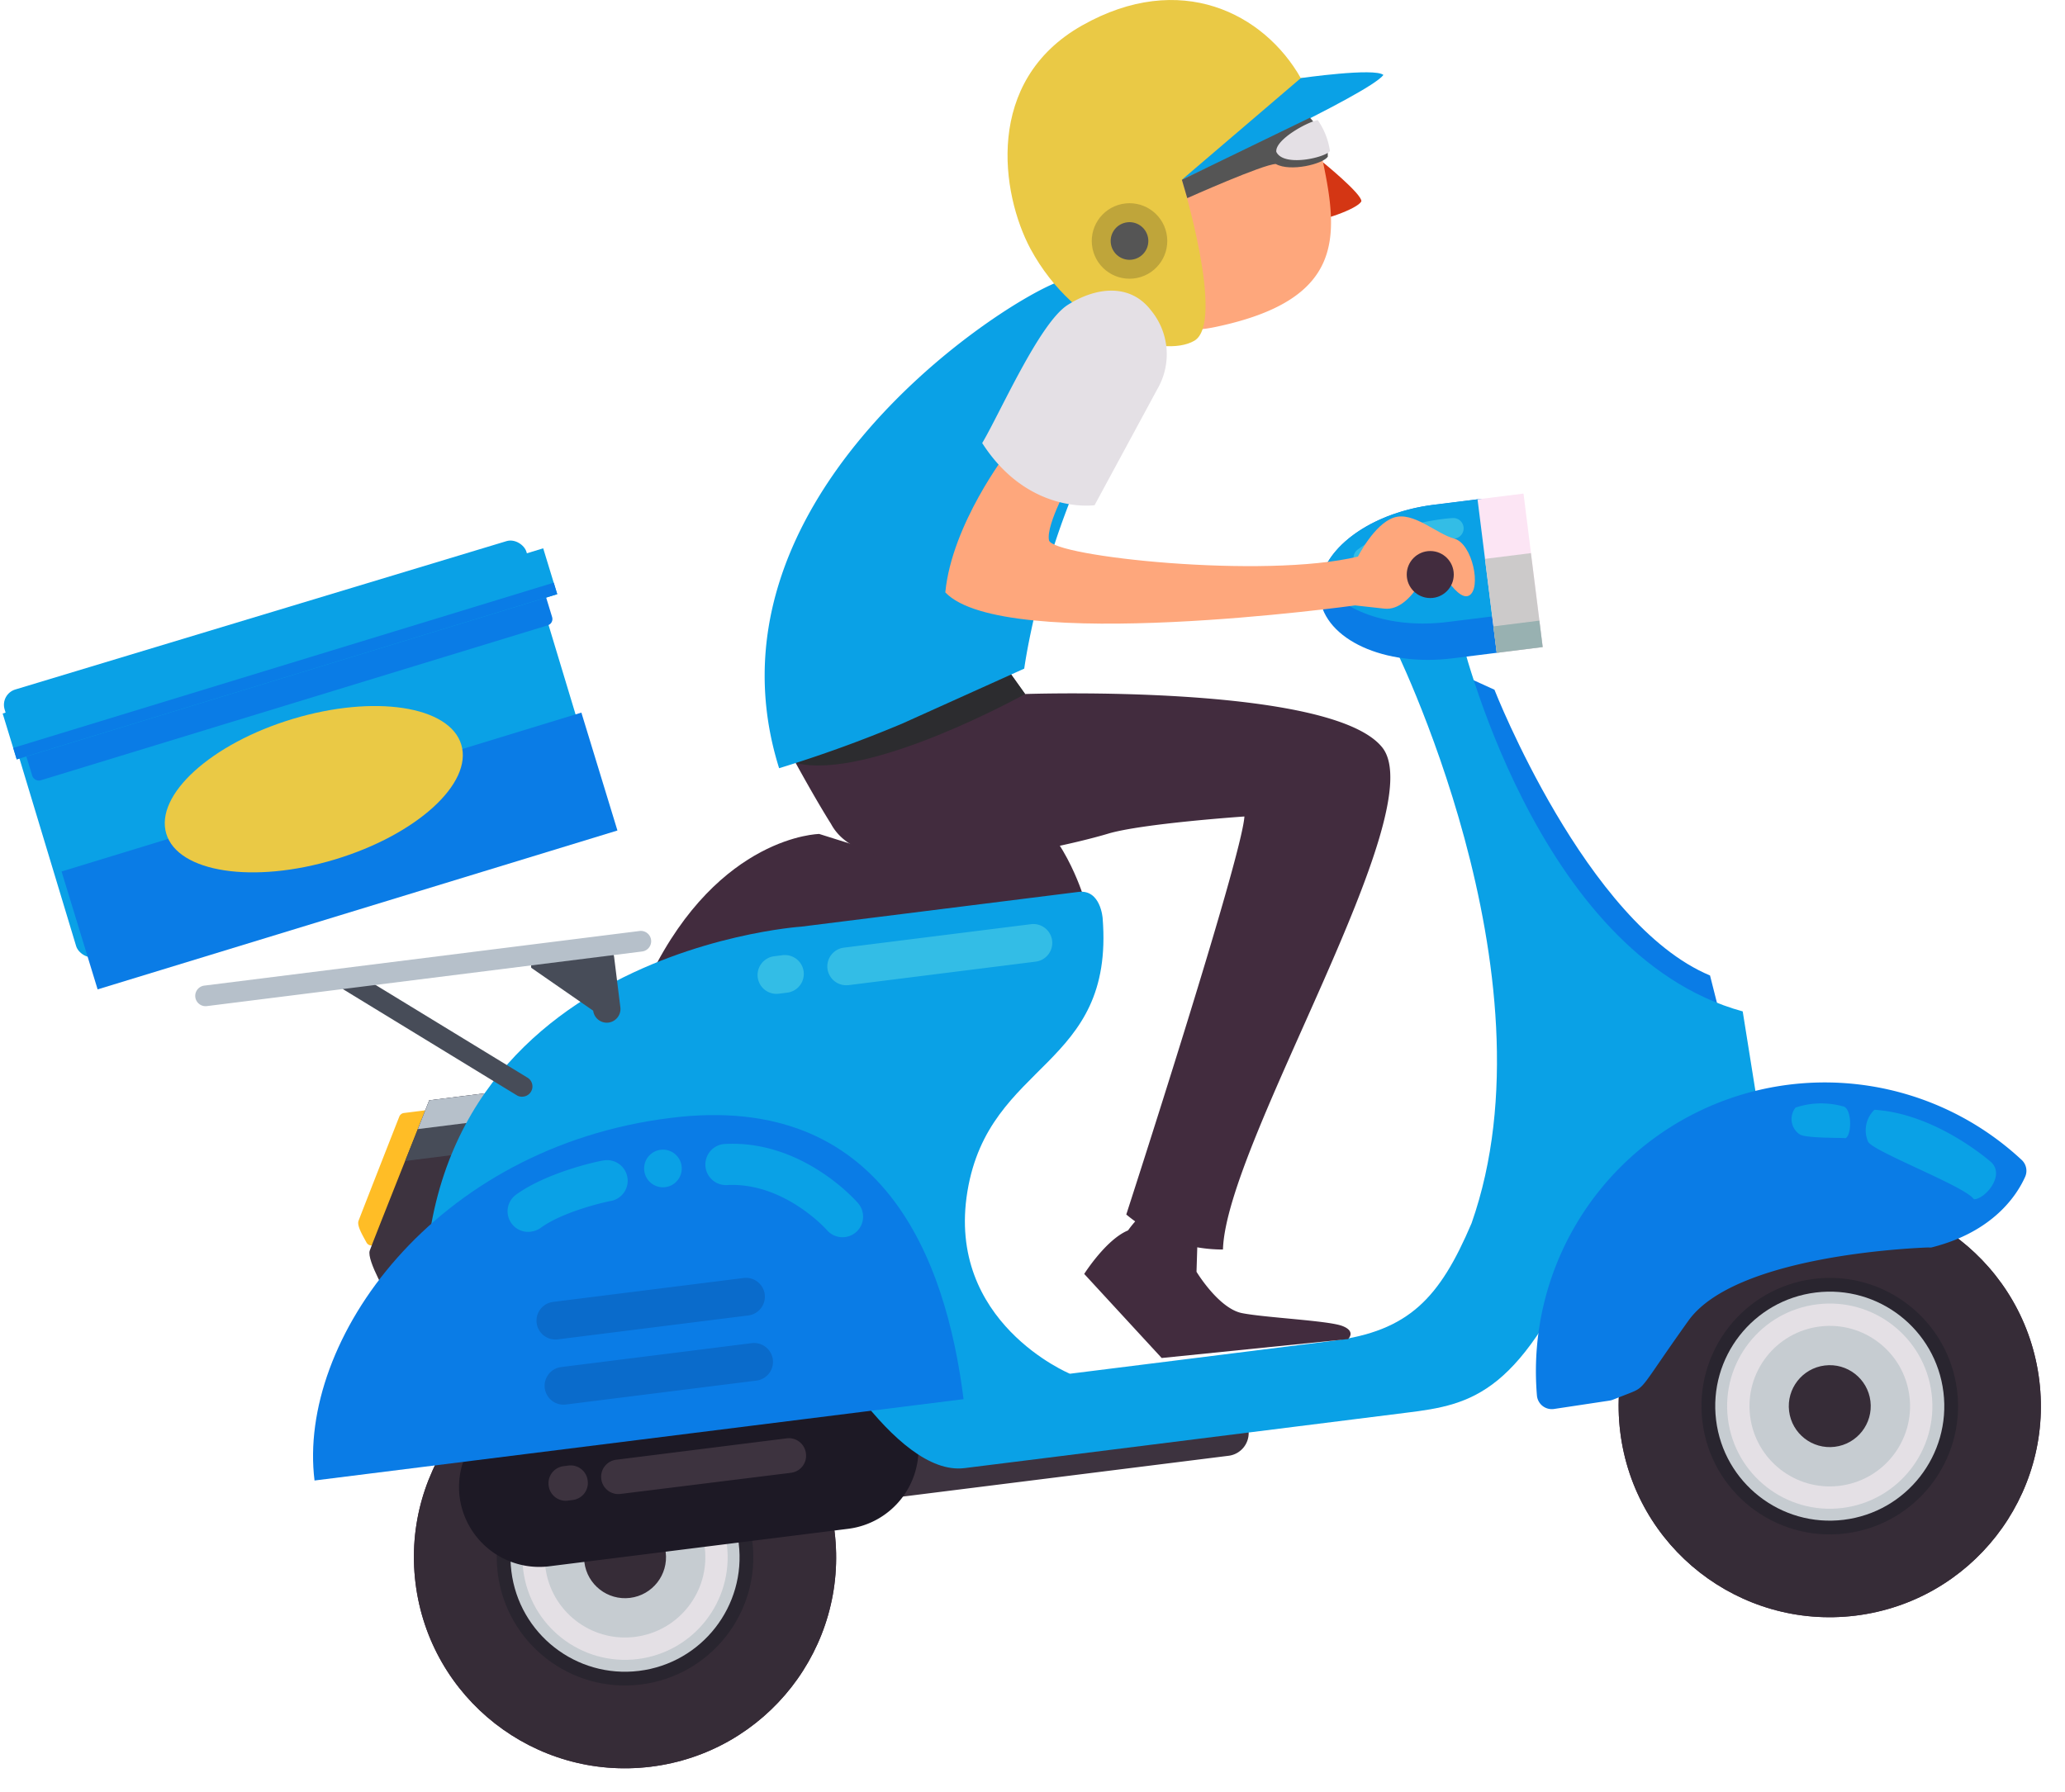 <svg xmlns="http://www.w3.org/2000/svg" width="232.993" height="202.284" viewBox="0 0 232.993 202.284">
  <g id="Asset_1" data-name="Asset 1" transform="translate(123.543 -616)">
    <g id="OBJECTS" transform="translate(-267 616)">
      <path id="Path_63" data-name="Path 63" d="M195.545,113.65l-4.04.506a.649.649,0,0,0-.528.407c-.671,1.7-4.4,11.216-4.6,11.766s.462,1.64.892,2.433a.649.649,0,0,0,1.013.176l3.742-3.379a.65.65,0,0,0,.176-.253l4.029-10.776a.649.649,0,0,0-.682-.881Z" transform="translate(-2.467 11.452)" fill="#ffbd26"/>
      <path id="Path_64" data-name="Path 64" d="M195.7,111.73l-9.477,1.189s-6.329,15.872-6.714,16.962,2.2,5.437,2.2,5.437l7.7-6.945Z" transform="translate(5.666 11.259)" fill="#3d333f"/>
      <path id="Path_65" data-name="Path 65" d="M182.189,112.919l9.477-1.189-2.554,6.824-9.642,1.211Z" transform="translate(9.701 11.259)" fill="#474c58"/>
      <path id="Path_66" data-name="Path 66" d="M180.758,112.919l9.477-1.189-1.211,3.236-9.554,1.2Z" transform="translate(11.131 11.259)" fill="#b6c0ca"/>
      <ellipse id="Ellipse_3" data-name="Ellipse 3" cx="23.819" cy="23.819" rx="23.819" ry="23.819" transform="translate(193.236 202.284) rotate(-96.99)" fill="#422c3e"/>
      <ellipse id="Ellipse_4" data-name="Ellipse 4" cx="23.819" cy="23.819" rx="23.819" ry="23.819" transform="translate(193.236 202.284) rotate(-96.99)" fill="#362c37"/>
      <ellipse id="Ellipse_5" data-name="Ellipse 5" cx="14.474" cy="14.474" rx="14.474" ry="14.474" transform="translate(201.374 191.871) rotate(-96.99)" fill="#29252f"/>
      <ellipse id="Ellipse_6" data-name="Ellipse 6" cx="12.922" cy="12.922" rx="12.922" ry="12.922" transform="translate(202.726 190.142) rotate(-96.99)" fill="#c6ccd1"/>
      <ellipse id="Ellipse_7" data-name="Ellipse 7" cx="11.579" cy="11.579" rx="11.579" ry="11.579" transform="translate(203.895 188.646) rotate(-96.99)" fill="#e4e0e5"/>
      <ellipse id="Ellipse_8" data-name="Ellipse 8" cx="9.059" cy="9.059" rx="9.059" ry="9.059" transform="translate(206.091 185.837) rotate(-96.99)" fill="#c6ccd1"/>
      <ellipse id="Ellipse_9" data-name="Ellipse 9" cx="4.623" cy="4.623" rx="4.623" ry="4.623" transform="translate(209.954 180.894) rotate(-96.99)" fill="#362c37"/>
      <path id="Path_67" data-name="Path 67" d="M106.986,154.406l37.424-4.689a2.587,2.587,0,0,0,2.2-2.884h0a2.587,2.587,0,0,0-2.884-2.2L106.3,149.321a2.587,2.587,0,0,0-2.2,2.884h0a2.587,2.587,0,0,0,2.884,2.2Z" transform="translate(137.715 14.57)" fill="#3d333f"/>
      <path id="Path_68" data-name="Path 68" d="M148.079,162.623l33.791-4.238a9.059,9.059,0,0,0,7.837-10.082h0a9.059,9.059,0,0,0-10.082-7.837L145.833,144.7A9.059,9.059,0,0,0,138,154.786h0A9.059,9.059,0,0,0,148.079,162.623Z" transform="translate(57.316 14.146)" fill="#1d1925"/>
      <path id="Path_69" data-name="Path 69" d="M55.79,69.6l2.686,1.222S68.811,97.238,82.8,103.072l1.1,4.348S58.586,98.119,55.79,69.6Z" transform="translate(253.599 7.017)" fill="#0a7ce6"/>
      <path id="Path_70" data-name="Path 70" d="M169.843,92.285s-3.137-9.455-7.7-8.883-13.825,4.865-17.886,3.588l-4.062-1.277s-11.249.154-19.02,15.949Z" transform="translate(95.694 8.404)" fill="#422c3e"/>
      <path id="Path_71" data-name="Path 71" d="M51.718,147.969c-5.867-46.8,42.014-49.928,42.014-49.928L125,94.123c2.5-.308,2.719,2.972,2.719,2.972,1.354,16.995-12.812,16.037-15.256,30.819S124.023,148.5,124.023,148.5l29.62-3.709c8.64-1.1,12.108-4.832,15.7-13.274,9.906-28.156-9.026-65.756-9.026-65.756l7.7-.958s8.464,36.378,31.92,42.806l2.444,15.3S190.67,114.5,182.8,132.647s-13.2,19.328-20.9,20.264l-40.957,5.14-8.806,1.1c-7.892.991-17.061-15.7-18.921-19.273Z" transform="translate(140.149 6.534)" fill="#0aa1e6"/>
      <ellipse id="Ellipse_10" data-name="Ellipse 10" cx="23.819" cy="23.819" rx="23.819" ry="23.819" transform="translate(329.165 185.233) rotate(-96.99)" fill="#422c3e"/>
      <ellipse id="Ellipse_11" data-name="Ellipse 11" cx="23.819" cy="23.819" rx="23.819" ry="23.819" transform="translate(329.165 185.233) rotate(-96.99)" fill="#362c37"/>
      <ellipse id="Ellipse_12" data-name="Ellipse 12" cx="14.474" cy="14.474" rx="14.474" ry="14.474" transform="translate(337.303 174.82) rotate(-96.99)" fill="#29252f"/>
      <ellipse id="Ellipse_13" data-name="Ellipse 13" cx="12.922" cy="12.922" rx="12.922" ry="12.922" transform="translate(338.655 173.091) rotate(-96.99)" fill="#c6ccd1"/>
      <ellipse id="Ellipse_14" data-name="Ellipse 14" cx="11.579" cy="11.579" rx="11.579" ry="11.579" transform="translate(339.824 171.594) rotate(-96.99)" fill="#e4e0e5"/>
      <ellipse id="Ellipse_15" data-name="Ellipse 15" cx="9.059" cy="9.059" rx="9.059" ry="9.059" transform="translate(342.02 168.786) rotate(-96.99)" fill="#c6ccd1"/>
      <ellipse id="Ellipse_16" data-name="Ellipse 16" cx="4.623" cy="4.623" rx="4.623" ry="4.623" transform="translate(345.883 163.843) rotate(-96.99)" fill="#362c37"/>
      <path id="Path_72" data-name="Path 72" d="M26.381,147.832a1.684,1.684,0,0,1-1.9-1.541,32.592,32.592,0,0,1,54.716-26.549h0a1.673,1.673,0,0,1,.363,1.9c-.914,2.036-3.577,6.208-10.567,7.958a1.739,1.739,0,0,1-.363,0c-2.091.077-21.9.958-27.088,8.31-5.5,7.7-4.744,7.4-6.714,8.178l-1.794.7a1.674,1.674,0,0,1-.385.1Z" transform="translate(292.386 11.183)" fill="#0a7ce6"/>
      <path id="Path_73" data-name="Path 73" d="M206.708,146.383c-1.981-15.784-9.037-34.749-33.021-31.744-26.736,3.3-42.179,25.14-40.208,40.924Z" transform="translate(45.467 11.52)" fill="#0a7ce6"/>
      <path id="Path_74" data-name="Path 74" d="M98.7,68.455l-5.448.682c-7.7.969-14.408-2.1-15-6.857v-.11C77.658,57.415,83.4,52.781,91.1,51.812l5.448-.682Z" transform="translate(214.12 5.157)" fill="#0a7ce6"/>
      <path id="Path_75" data-name="Path 75" d="M79,60.119c.98-3.974,6.12-7.485,12.7-8.31l5.129-.638,1.618,13.219-5.129.638C86.782,65.864,80.937,63.729,79,60.119Z" transform="translate(213.504 5.161)" fill="#0aa1e6"/>
      <rect id="Rectangle_16" data-name="Rectangle 16" width="5.228" height="17.457" transform="translate(317.527 73.024) rotate(172.85)" fill="#fce5f4"/>
      <rect id="Rectangle_17" data-name="Rectangle 17" width="5.228" height="10.688" transform="translate(317.521 73.027) rotate(172.85)" fill="#cccaca"/>
      <rect id="Rectangle_18" data-name="Rectangle 18" width="5.228" height="3.005" transform="translate(317.513 73.023) rotate(172.85)" fill="#98b1b1"/>
      <path id="Path_76" data-name="Path 76" d="M151.618,153.746l19.251-2.389a1.937,1.937,0,0,0,1.684-2.2h0a1.937,1.937,0,0,0-2.2-1.684l-19.2,2.411a1.937,1.937,0,0,0-1.684,2.2h0a1.937,1.937,0,0,0,2.146,1.662Z" transform="translate(61.834 14.856)" fill="#3d333f"/>
      <path id="Path_77" data-name="Path 77" d="M174.043,154.213l.517-.066a1.937,1.937,0,0,0,1.684-2.2h0a1.937,1.937,0,0,0-2.2-1.684l-.517.066a1.937,1.937,0,0,0-1.684,2.2h0a1.937,1.937,0,0,0,2.2,1.684Z" transform="translate(33.52 15.137)" fill="#3d333f"/>
      <path id="Path_78" data-name="Path 78" d="M156.069,137.955l21.508-2.7a2.135,2.135,0,0,0,1.849-2.378h0a2.135,2.135,0,0,0-2.378-1.849l-21.508,2.7a2.135,2.135,0,0,0-1.849,2.378h0A2.135,2.135,0,0,0,156.069,137.955Z" transform="translate(50.316 13.201)" fill="#0a6bcb"/>
      <path id="Path_79" data-name="Path 79" d="M155.239,144.635l21.508-2.7a2.135,2.135,0,0,0,1.849-2.378h0a2.135,2.135,0,0,0-2.377-1.849l-21.508,2.7a2.135,2.135,0,0,0-1.849,2.378h0A2.135,2.135,0,0,0,155.239,144.635Z" transform="translate(52.06 13.874)" fill="#0a6bcb"/>
      <path id="Path_80" data-name="Path 80" d="M126.609,101.631l21.122-2.653A2.135,2.135,0,0,0,149.58,96.6h0a2.135,2.135,0,0,0-2.377-1.849L126.081,97.4a2.135,2.135,0,0,0-1.849,2.378h0a2.135,2.135,0,0,0,2.377,1.849Z" transform="translate(112.588 9.548)" fill="#33bde6"/>
      <path id="Path_81" data-name="Path 81" d="M152.079,102.279l.958-.121a2.135,2.135,0,0,0,1.849-2.378h0a2.135,2.135,0,0,0-2.377-1.849l-.958.121a2.135,2.135,0,0,0-1.849,2.377h0A2.135,2.135,0,0,0,152.079,102.279Z" transform="translate(79.248 9.868)" fill="#33bde6"/>
      <path id="Path_82" data-name="Path 82" d="M41.666,119.724s-6.142-5.5-13.208-5.944a3.214,3.214,0,0,0-.715,3.6c.528,1.1,11.007,5.063,11.932,6.494C40.829,123.928,43.229,121.287,41.666,119.724Z" transform="translate(326.489 11.466)" fill="#0aa1e6"/>
      <path id="Path_83" data-name="Path 83" d="M48.2,113.45a9.191,9.191,0,0,0-5.316.143,2.08,2.08,0,0,0,.517,3.06c.837.418,4.59.33,5.118.4C49.257,116.7,49.257,113.582,48.2,113.45Z" transform="translate(303.168 11.4)" fill="#0aa1e6"/>
      <path id="Path_84" data-name="Path 84" d="M159.361,127.793a2.322,2.322,0,0,0,1.464-3.819c-.253-.3-6.329-7.2-15.113-6.681a2.322,2.322,0,0,0,.275,4.634c6.461-.374,11.282,5.03,11.326,5.085a2.322,2.322,0,0,0,2.047.781Z" transform="translate(79.451 11.817)" fill="#0aa1e6"/>
      <ellipse id="Ellipse_17" data-name="Ellipse 17" cx="2.124" cy="2.124" rx="2.124" ry="2.124" transform="translate(216.413 134.241) rotate(-97.15)" fill="#0aa1e6"/>
      <path id="Path_85" data-name="Path 85" d="M170.4,127.008a2.311,2.311,0,0,0,1.1-.429c2.278-1.673,6.549-2.774,8-3.049a2.322,2.322,0,0,0-.881-4.557c-.253,0-6.263,1.233-9.906,3.863a2.322,2.322,0,0,0,1.662,4.183Z" transform="translate(32.974 11.986)" fill="#0aa1e6"/>
      <path id="Path_86" data-name="Path 86" d="M83.346,58.779a1.156,1.156,0,0,0,.55-.231c3.588-2.708,9.422-3.115,9.488-3.115a1.163,1.163,0,1,0-.143-2.322c-.264,0-6.6.44-10.743,3.577a1.167,1.167,0,0,0,.848,2.08Z" transform="translate(214.122 5.356)" fill="#33bde6"/>
      <path id="Path_87" data-name="Path 87" d="M198.243,113.727a1.156,1.156,0,0,0,.462-2.146L179.267,99.716a1.161,1.161,0,1,0-1.211,1.981l19.427,11.865A1.1,1.1,0,0,0,198.243,113.727Z" transform="translate(4.257 10.032)" fill="#474c58"/>
      <path id="Path_88" data-name="Path 88" d="M177.209,105.638h0a1.552,1.552,0,0,0,1.343-1.728l-.7-5.636a1.552,1.552,0,0,0-1.728-1.343l-6.285.793a1.552,1.552,0,0,0-1.343,1.728l6.989,4.843A1.552,1.552,0,0,0,177.209,105.638Z" transform="translate(34.9 9.768)" fill="#474c58"/>
      <path id="Path_89" data-name="Path 89" d="M166.64,103.926l49.113-6.164a1.167,1.167,0,0,0,1.013-1.3h0a1.167,1.167,0,0,0-1.3-1.013l-49.113,6.164a1.167,1.167,0,0,0-1.013,1.3h0a1.167,1.167,0,0,0,1.3,1.013Z" transform="translate(0.154 9.619)" fill="#b6c0ca"/>
      <rect id="Rectangle_19" data-name="Rectangle 19" width="61.505" height="31.514" rx="1.805" transform="translate(211.447 90.716) rotate(163.191)" fill="#0aa1e6"/>
      <rect id="Rectangle_20" data-name="Rectangle 20" width="61.33" height="13.913" transform="translate(213.122 93.727) rotate(163)" fill="#0a7ce6"/>
      <rect id="Rectangle_21" data-name="Rectangle 21" width="61.33" height="6.967" rx="0.74" transform="translate(205.971 70.354) rotate(163)" fill="#0a7ce6"/>
      <rect id="Rectangle_22" data-name="Rectangle 22" width="63.774" height="5.415" transform="translate(206.329 67.058) rotate(163)" fill="#0aa1e6"/>
      <rect id="Rectangle_23" data-name="Rectangle 23" width="63.774" height="1.354" transform="translate(206.332 67.053) rotate(163)" fill="#0a7ce6"/>
      <ellipse id="Ellipse_18" data-name="Ellipse 18" cx="8.279" cy="17.385" rx="8.279" ry="17.385" transform="translate(164.614 102.019) rotate(-106.809)" fill="#eac945"/>
      <path id="Path_90" data-name="Path 90" d="M106.43,127.119l-.121,3.907s2.5,4.15,5.14,4.667,9.675.837,11.293,1.442.671,1.486.671,1.486l-21.034,2.135-8.74-9.488s2.455-3.885,4.942-4.909a13.054,13.054,0,0,1,2.1-2.289Z" transform="translate(172.15 12.502)" fill="#422c3e"/>
      <path id="Path_91" data-name="Path 91" d="M113.889,68.84l1.816,2.543S150.2,70.2,155.991,77.4s-17.611,44.578-17.963,56.675a17.017,17.017,0,0,1-10.908-3.952s13.032-40.2,13.329-44.919c0,0-11.59.792-15.41,1.948s-26.9,7.011-31.227-1.1c-1.849-2.928-4.249-7.353-4.249-7.353Z" transform="translate(143.415 6.941)" fill="#422c3e"/>
      <path id="Path_92" data-name="Path 92" d="M152.833,71.383S135.222,81.19,127,79.176c3.61-2.7,24.017-10.336,24.017-10.336Z" transform="translate(106.286 6.941)" fill="#2c2c2f"/>
      <path id="Path_93" data-name="Path 93" d="M128.311,78.777l13.759-6.2s2.917-22.014,15.751-37.424c0,0-4.942-8.718-12.108-6.153-7.441,2.972-40.594,25.151-31.3,54.815A146.139,146.139,0,0,0,128.311,78.777Z" transform="translate(116.951 2.882)" fill="#0aa1e6"/>
      <path id="Path_94" data-name="Path 94" d="M94.3,16.63s4.4,3.577,4.337,4.4c-.407.881-4.843,2.389-5.867,2.2S94.3,16.63,94.3,16.63Z" transform="translate(198.423 1.683)" fill="#d43614"/>
      <path id="Path_95" data-name="Path 95" d="M95.973,24.173A15.74,15.74,0,0,0,114.586,36.38c14.562-3.027,13.979-10.1,12.207-18.613a15.74,15.74,0,1,0-30.82,6.406Z" transform="translate(165.942 0.535)" fill="#fea77c"/>
      <path id="Path_96" data-name="Path 96" d="M129.671,11.822,112.984,20.3s4.931,16.1,1.4,18.15-13.362-.914-18.492-10.391c-3.3-6.2-5.25-18.932,5.834-25.195S122.252,1.5,126.4,8.806c0,0,5.966-.451,5.977.87S129.671,11.822,129.671,11.822Z" transform="translate(163.824 0.008)" fill="#eac945"/>
      <path id="Path_97" data-name="Path 97" d="M103.7,8.06,90.27,19.54S111.359,9.9,113.021,7.708C112.053,6.86,103.7,8.06,103.7,8.06Z" transform="translate(186.527 0.754)" fill="#0aa1e6"/>
      <ellipse id="Ellipse_19" data-name="Ellipse 19" cx="4.26" cy="4.26" rx="4.26" ry="4.26" transform="translate(267.595 32.232) rotate(-101.73)" fill="#bfa53a"/>
      <ellipse id="Ellipse_20" data-name="Ellipse 20" cx="2.124" cy="2.124" rx="2.124" ry="2.124" transform="translate(269.251 29.708) rotate(-101.73)" fill="#555"/>
      <path id="Path_98" data-name="Path 98" d="M95.156,49.328s-2.939,5.14-2.565,6.967,24.215,4.4,34.859,1.838c0,0,1.838-3.665,4.04-4.4s4.788,1.827,6.835,2.378,3.1,5.691,1.64,6.428-4.04-4.4-4.04-4.4-2.2,6.241-5.5,5.867l-3.3-.363S87.5,69.14,80.891,62.173c.737-7.7,6.967-15.773,6.967-15.773Z" transform="translate(169.225 4.681)" fill="#fea77c"/>
      <path id="Path_99" data-name="Path 99" d="M132.271,40.852l-7.11,13.153s-7.474,1.1-12.68-7.011c1.97-3.3,6.45-13.55,9.642-15.586s7.011-2.455,9.356.55a7.793,7.793,0,0,1,.792,8.894Z" transform="translate(141.797 3.009)" fill="#e4e0e5"/>
      <path id="Path_100" data-name="Path 100" d="M110.419,12.06s2.113,2.2,2.014,4.4c-.55.826-4.216,1.739-5.867.826-1.376,0-9.994,3.852-9.994,3.852l-.605-2.069Z" transform="translate(180.841 1.223)" fill="#555"/>
      <path id="Path_101" data-name="Path 101" d="M100.433,12.31a8.156,8.156,0,0,1,1.376,3.489c-.55.737-5.228,1.838-6.054.088C95.6,14.511,99.277,12.5,100.433,12.31Z" transform="translate(191.708 1.248)" fill="#e4e0e5"/>
      <ellipse id="Ellipse_21" data-name="Ellipse 21" cx="2.653" cy="2.653" rx="2.653" ry="2.653" transform="translate(302.179 62.187)" fill="#422c3e"/>
    </g>
  </g>
</svg>
